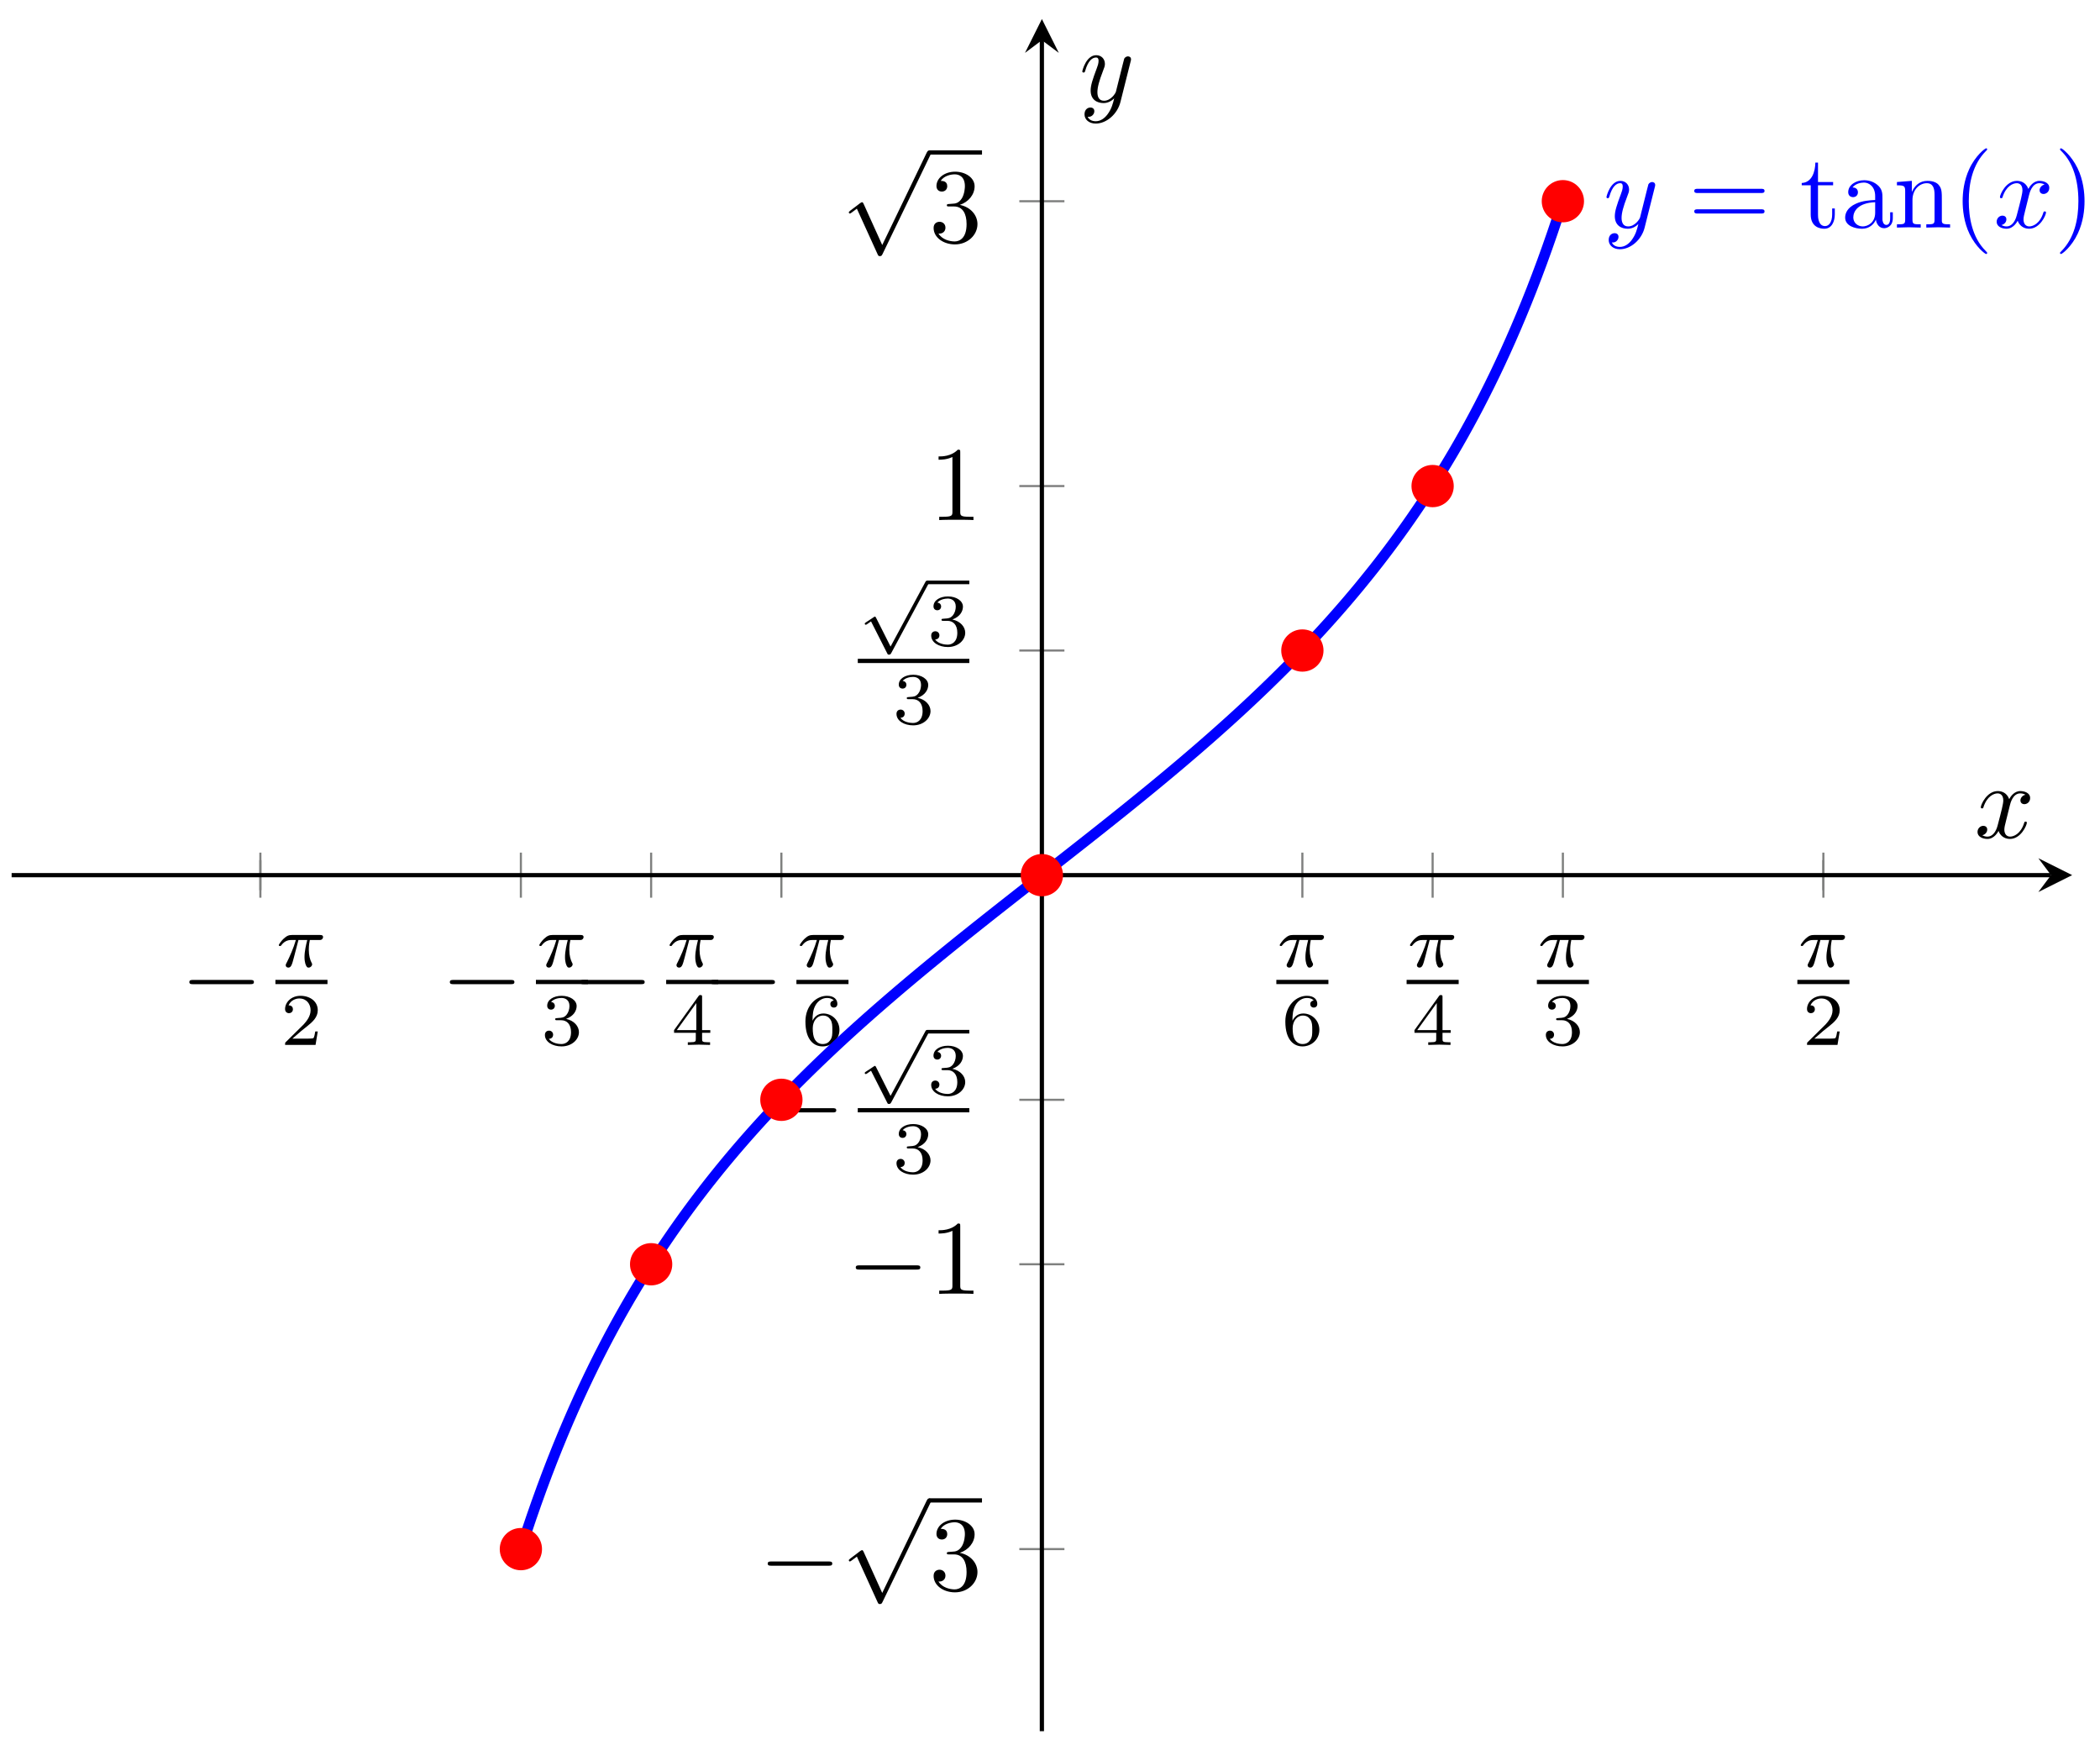 <svg xmlns="http://www.w3.org/2000/svg" xmlns:xlink="http://www.w3.org/1999/xlink" xmlns:inkscape="http://www.inkscape.org/namespaces/inkscape" version="1.1" width="198" height="165" viewBox="0 0 198 165">
<defs>
<path id="font_1_1" d="M.659 .23C.676 .23 .694 .23 .694 .25 .694 .27 .676 .27 .659 .27H.118C.101 .27 .083 .27 .083 .25 .083 .23 .101 .23 .118 .23H.659Z"/>
<path id="font_2_1" d="M.311 .363H.43C.415 .303 .393 .212 .393 .133 .393 .093 .398 .066 .404 .044 .42-.006 .433-.01 .449-.01 .472-.01 .496 .011 .496 .035 .496 .043 .494 .047 .488 .057 .469 .094 .451 .151 .451 .233 .451 .252 .451 .292 .465 .363H.59C.608 .363 .616 .363 .627 .371 .641 .381 .644 .397 .644 .402 .644 .431 .618 .431 .601 .431H.224C.183 .431 .155 .422 .11 .38 .084 .357 .045 .303 .045 .294 .045 .282 .058 .282 .062 .282 .073 .282 .074 .284 .08 .293 .131 .363 .193 .363 .215 .363H.276C.245 .253 .191 .135 .161 .075 .155 .062 .145 .041 .142 .037 .141 .033 .139 .029 .139 .022 .139 .006 .151-.01 .174-.01 .214-.01 .225 .035 .249 .125L.311 .363Z"/>
<path id="font_3_1" d="M.505 .182H.471C.468 .16 .458 .101 .445 .091 .437 .085 .36 .085 .346 .085H.162C.267 .178 .302 .206 .362 .253 .436 .312 .505 .374 .505 .469 .505 .59 .399 .664 .271 .664 .147 .664 .063 .577 .063 .485 .063 .434 .106 .429 .116 .429 .14 .429 .169 .446 .169 .482 .169 .5 .162 .535 .11 .535 .141 .606 .209 .628 .256 .628 .356 .628 .408 .55 .408 .469 .408 .382 .346 .313 .314 .277L.073 .039C.063 .03 .063 .028 .063 0H.475L.505 .182Z"/>
<path id="font_3_2" d="M.273 .334C.351 .334 .407 .28 .407 .173 .407 .049 .335 .012 .277 .012 .237 .012 .149 .023 .107 .082 .154 .084 .165 .117 .165 .138 .165 .17 .141 .193 .11 .193 .082 .193 .054 .176 .054 .135 .054 .041 .158-.02 .279-.02 .418-.02 .514 .073 .514 .173 .514 .251 .45 .329 .34 .352 .445 .39 .483 .465 .483 .526 .483 .605 .392 .664 .281 .664 .17 .664 .085 .61 .085 .53 .085 .496 .107 .477 .137 .477 .168 .477 .188 .5 .188 .528 .188 .557 .168 .578 .137 .58 .172 .624 .241 .635 .278 .635 .323 .635 .386 .613 .386 .526 .386 .484 .372 .438 .346 .407 .313 .369 .285 .367 .235 .364 .21 .362 .208 .362 .203 .361 .201 .361 .193 .359 .193 .348 .193 .334 .202 .334 .219 .334H.273Z"/>
<path id="font_3_3" d="M.529 .164V.2H.418V.646C.418 .667 .418 .674 .396 .674 .384 .674 .38 .674 .37 .66L.039 .2V.164H.333V.082C.333 .048 .333 .036 .252 .036H.225V0C.275 .002 .339 .004 .375 .004 .412 .004 .476 .002 .526 0V.036H.499C.418 .036 .418 .048 .418 .082V.164H.529M.34 .566V.2H.076L.34 .566Z"/>
<path id="font_3_4" d="M.15 .327C.15 .409 .157 .483 .195 .544 .229 .598 .283 .635 .347 .635 .377 .635 .417 .627 .437 .6 .412 .598 .391 .581 .391 .552 .391 .527 .408 .505 .438 .505 .468 .505 .486 .525 .486 .554 .486 .612 .444 .664 .345 .664 .201 .664 .054 .532 .054 .317 .054 .058 .176-.02 .286-.02 .408-.02 .514 .073 .514 .204 .514 .331 .413 .425 .296 .425 .216 .425 .172 .372 .15 .327M.286 .012C.236 .012 .197 .041 .176 .085 .161 .115 .153 .165 .153 .225 .153 .322 .211 .397 .291 .397 .337 .397 .368 .379 .393 .342 .417 .304 .418 .262 .418 .204 .418 .147 .418 .105 .391 .066 .367 .031 .335 .012 .286 .012Z"/>
<path id="font_1_2" d="M.389-.855 .213-.466C.206-.45 .201-.45 .198-.45 .197-.45 .192-.45 .181-.458L.086-.53C.073-.54 .073-.543 .073-.546 .073-.551 .076-.557 .083-.557 .089-.557 .106-.543 .117-.535 .123-.53 .138-.519 .149-.511L.346-.944C.353-.96 .358-.96 .367-.96 .382-.96 .385-.954 .392-.94L.846 0C.853 .014 .853 .018 .853 .02 .853 .03 .845 .04 .833 .04 .825 .04 .818 .035 .81 .019L.389-.855Z"/>
<path id="font_4_4" d="M.29 .352C.372 .379 .43 .449 .43 .528 .43 .61 .342 .666 .246 .666 .145 .666 .069 .606 .069 .53 .069 .497 .091 .478 .12 .478 .151 .478 .171 .5 .171 .529 .171 .579 .124 .579 .109 .579 .14 .628 .206 .641 .242 .641 .283 .641 .338 .619 .338 .529 .338 .517 .336 .459 .31 .415 .28 .367 .246 .364 .221 .363 .213 .362 .189 .36 .182 .36 .174 .359 .167 .358 .167 .348 .167 .337 .174 .337 .191 .337H.235C.317 .337 .354 .269 .354 .17 .354 .034 .285 .006 .241 .006 .198 .006 .123 .022 .088 .081 .123 .076 .154 .098 .154 .136 .154 .172 .127 .192 .098 .192 .074 .192 .042 .178 .042 .134 .042 .043 .135-.022 .244-.022 .366-.022 .457 .068 .457 .17 .457 .253 .394 .331 .29 .352Z"/>
<path id="font_4_3" d="M.294 .64C.294 .664 .294 .666 .271 .666 .209 .602 .121 .602 .089 .602V.571C.109 .571 .168 .571 .22 .597V.079C.22 .043 .217 .031 .127 .031H.095V0C.13 .003 .217 .003 .257 .003 .297 .003 .384 .003 .419 0V.031H.387C.297 .031 .294 .042 .294 .079V.64Z"/>
<path id="font_5_1" d="M.443-.842 .247-.453C.242-.443 .239-.437 .231-.437 .227-.437 .225-.437 .215-.445L.108-.516C.094-.525 .094-.53 .094-.533 .094-.539 .099-.547 .108-.547 .112-.547 .114-.547 .127-.538 .138-.53 .167-.51 .179-.502L.398-.934C.405-.949 .407-.951 .421-.951 .43-.951 .441-.951 .451-.932L.954 .004C.962 .017 .962 .019 .962 .024 .962 .04 .949 .049 .938 .049 .923 .049 .918 .04 .912 .028L.443-.842Z"/>
<path id="font_6_2" d="M.486 .381C.49 .395 .49 .397 .49 .404 .49 .422 .476 .431 .461 .431 .451 .431 .435 .425 .426 .41 .424 .405 .416 .374 .412 .356 .405 .33 .398 .303 .392 .276L.347 .096C.343 .081 .3 .011 .234 .011 .183 .011 .172 .055 .172 .092 .172 .138 .189 .2 .223 .288 .239 .329 .243 .34 .243 .36 .243 .405 .211 .442 .161 .442 .066 .442 .029 .297 .029 .288 .029 .278 .039 .278 .041 .278 .051 .278 .052 .28 .057 .296 .084 .39 .124 .42 .158 .42 .166 .42 .183 .42 .183 .388 .183 .363 .173 .337 .166 .318 .126 .212 .108 .155 .108 .108 .108 .019 .171-.011 .23-.011 .269-.011 .303 .006 .331 .034 .318-.018 .306-.067 .266-.12 .24-.154 .202-.183 .156-.183 .142-.183 .097-.18 .08-.141 .096-.141 .109-.141 .123-.129 .133-.12 .143-.107 .143-.088 .143-.057 .116-.053 .106-.053 .083-.053 .05-.069 .05-.118 .05-.168 .094-.205 .156-.205 .259-.205 .362-.114 .39-.001L.486 .381Z"/>
<path id="font_4_5" d="M.687 .327C.702 .327 .721 .327 .721 .347 .721 .367 .702 .367 .688 .367H.089C.075 .367 .056 .367 .056 .347 .056 .327 .075 .327 .09 .327H.687M.688 .133C.702 .133 .721 .133 .721 .153 .721 .173 .702 .173 .687 .173H.09C.075 .173 .056 .173 .056 .153 .056 .133 .075 .133 .089 .133H.688Z"/>
<path id="font_4_8" d="M.173 .4H.316V.431H.173V.615H.148C.147 .533 .117 .426 .019 .422V.4H.104V.124C.104 .001 .197-.011 .233-.011 .304-.011 .332 .06 .332 .124V.181H.307V.126C.307 .052 .277 .014 .24 .014 .173 .014 .173 .105 .173 .122V.4Z"/>
<path id="font_4_6" d="M.333 .076C.337 .036 .364-.006 .411-.006 .432-.006 .493 .008 .493 .089V.145H.468V.089C.468 .031 .443 .025 .432 .025 .399 .025 .395 .07 .395 .075V.275C.395 .317 .395 .356 .359 .393 .32 .432 .27 .448 .222 .448 .14 .448 .071 .401 .071 .335 .071 .305 .091 .288 .117 .288 .145 .288 .163 .308 .163 .334 .163 .346 .158 .379 .112 .38 .139 .415 .188 .426 .22 .426 .269 .426 .326 .387 .326 .298V.261C.275 .258 .205 .255 .142 .225 .067 .191 .042 .139 .042 .095 .042 .014 .139-.011 .202-.011 .268-.011 .314 .029 .333 .076M.326 .24V.14C.326 .045 .254 .011 .209 .011 .16 .011 .119 .046 .119 .096 .119 .151 .161 .234 .326 .24Z"/>
<path id="font_4_7" d="M.11 .344V.076C.11 .031 .099 .031 .032 .031V0C.067 .001 .118 .003 .145 .003 .171 .003 .223 .001 .257 0V.031C.19 .031 .179 .031 .179 .076V.26C.179 .364 .25 .42 .314 .42 .377 .42 .388 .366 .388 .309V.076C.388 .031 .377 .031 .31 .031V0C.345 .001 .396 .003 .423 .003 .449 .003 .501 .001 .535 0V.031C.483 .031 .458 .031 .457 .061V.252C.457 .338 .457 .369 .426 .405 .412 .422 .379 .442 .321 .442 .248 .442 .201 .399 .173 .337V.442L.032 .431V.4C.102 .4 .11 .393 .11 .344Z"/>
<path id="font_4_1" d="M.331-.24C.331-.237 .331-.235 .314-.218 .189-.092 .157 .097 .157 .25 .157 .424 .195 .598 .318 .723 .331 .735 .331 .737 .331 .74 .331 .747 .327 .75 .321 .75 .311 .75 .221 .682 .162 .555 .111 .445 .099 .334 .099 .25 .099 .172 .11 .051 .165-.062 .225-.185 .311-.25 .321-.25 .327-.25 .331-.247 .331-.24Z"/>
<path id="font_6_1" d="M.334 .302C.34 .328 .363 .42 .433 .42 .438 .42 .462 .42 .483 .407 .455 .402 .435 .377 .435 .353 .435 .337 .446 .318 .473 .318 .495 .318 .527 .336 .527 .376 .527 .428 .468 .442 .434 .442 .376 .442 .341 .389 .329 .366 .304 .432 .25 .442 .221 .442 .117 .442 .06 .313 .06 .288 .06 .278 .07 .278 .072 .278 .08 .278 .083 .28 .085 .289 .119 .395 .185 .42 .219 .42 .238 .42 .273 .411 .273 .353 .273 .322 .256 .255 .219 .115 .203 .053 .168 .011 .124 .011 .118 .011 .095 .011 .074 .024 .099 .029 .121 .05 .121 .078 .121 .105 .099 .113 .084 .113 .054 .113 .029 .087 .029 .055 .029 .009 .079-.011 .123-.011 .189-.011 .225 .059 .228 .065 .24 .028 .276-.011 .336-.011 .439-.011 .496 .118 .496 .143 .496 .153 .487 .153 .484 .153 .475 .153 .473 .149 .471 .142 .438 .035 .37 .011 .338 .011 .299 .011 .283 .043 .283 .077 .283 .099 .289 .121 .3 .165L.334 .302Z"/>
<path id="font_4_2" d="M.289 .25C.289 .328 .278 .449 .223 .562 .163 .685 .077 .75 .067 .75 .061 .75 .057 .746 .057 .74 .057 .737 .057 .735 .076 .717 .174 .618 .231 .459 .231 .25 .231 .079 .194-.097 .07-.223 .057-.235 .057-.237 .057-.24 .057-.246 .061-.25 .067-.25 .077-.25 .167-.182 .226-.055 .277 .055 .289 .166 .289 .25Z"/>
</defs>
<path transform="matrix(1,0,0,-1,1.096,163.2)" stroke-width=".199" stroke-linecap="butt" stroke-miterlimit="10" stroke-linejoin="miter" fill="none" stroke="#7f807f" d="M23.454 79.28V82.115M170.822 79.28V82.115"/>
<path transform="matrix(1,0,0,-1,1.096,163.2)" stroke-width=".199" stroke-linecap="butt" stroke-miterlimit="10" stroke-linejoin="miter" fill="none" stroke="#7f807f" d="M23.454 78.572V82.824M48.015 78.572V82.824M60.296 78.572V82.824M72.577 78.572V82.824M121.699 78.572V82.824M133.98 78.572V82.824M146.261 78.572V82.824M170.822 78.572V82.824"/>
<path transform="matrix(1,0,0,-1,1.096,163.2)" stroke-width=".199" stroke-linecap="butt" stroke-miterlimit="10" stroke-linejoin="miter" fill="none" stroke="#7f807f" d="M95.012 17.166H99.264M95.012 44.017H99.264M95.012 59.521H99.264M95.012 101.875H99.264M95.012 117.379H99.264M95.012 144.23H99.264"/>
<path transform="matrix(1,0,0,-1,1.096,163.2)" stroke-width=".399" stroke-linecap="butt" stroke-miterlimit="10" stroke-linejoin="miter" fill="none" stroke="#000000" d="M0 80.698H192.284"/>
<path transform="matrix(1,0,0,-1,193.383,82.498)" d="M1.993 0-1.196 1.594 0 0-1.196-1.594"/>
<path transform="matrix(1,0,0,-1,1.096,163.2)" stroke-width=".399" stroke-linecap="butt" stroke-miterlimit="10" stroke-linejoin="miter" fill="none" stroke="#000000" d="M97.138 0V159.403"/>
<path transform="matrix(0,-1,-1,-0,98.236,3.789)" d="M1.993 0-1.196 1.594 0 0-1.196-1.594"/>
<use data-text="&#x2212;" xlink:href="#font_1_1" transform="matrix(9.963,0,0,-9.963,17.026,95.07)"/>
<use data-text="&#x03c0;" xlink:href="#font_2_1" transform="matrix(6.974,0,0,-6.974,25.97,91.147)"/>
<path transform="matrix(1,0,0,-1,-66.271,-51.938)" stroke-width=".399" stroke-linecap="butt" stroke-miterlimit="10" stroke-linejoin="miter" fill="none" stroke="#000000" d="M92.239-144.51H97.148"/>
<use data-text="2" xlink:href="#font_3_1" transform="matrix(6.974,0,0,-6.974,26.439,98.506)"/>
<use data-text="&#x2212;" xlink:href="#font_1_1" transform="matrix(9.963,0,0,-9.963,41.587,95.07)"/>
<use data-text="&#x03c0;" xlink:href="#font_2_1" transform="matrix(6.974,0,0,-6.974,50.532,91.147)"/>
<path transform="matrix(1,0,0,-1,-41.709,-51.938)" stroke-width=".399" stroke-linecap="butt" stroke-miterlimit="10" stroke-linejoin="miter" fill="none" stroke="#000000" d="M92.239-144.51H97.148"/>
<use data-text="3" xlink:href="#font_3_2" transform="matrix(6.974,0,0,-6.974,51.001,98.506)"/>
<use data-text="&#x2212;" xlink:href="#font_1_1" transform="matrix(9.963,0,0,-9.963,53.869,95.07)"/>
<use data-text="&#x03c0;" xlink:href="#font_2_1" transform="matrix(6.974,0,0,-6.974,62.813,91.147)"/>
<path transform="matrix(1,0,0,-1,-29.428,-51.938)" stroke-width=".399" stroke-linecap="butt" stroke-miterlimit="10" stroke-linejoin="miter" fill="none" stroke="#000000" d="M92.239-144.51H97.148"/>
<use data-text="4" xlink:href="#font_3_3" transform="matrix(6.974,0,0,-6.974,63.282,98.506)"/>
<use data-text="&#x2212;" xlink:href="#font_1_1" transform="matrix(9.963,0,0,-9.963,66.15,95.07)"/>
<use data-text="&#x03c0;" xlink:href="#font_2_1" transform="matrix(6.974,0,0,-6.974,75.094,91.147)"/>
<path transform="matrix(1,0,0,-1,-17.147,-51.938)" stroke-width=".399" stroke-linecap="butt" stroke-miterlimit="10" stroke-linejoin="miter" fill="none" stroke="#000000" d="M92.239-144.51H97.148"/>
<use data-text="6" xlink:href="#font_3_4" transform="matrix(6.974,0,0,-6.974,75.563,98.506)"/>
<use data-text="&#x03c0;" xlink:href="#font_2_1" transform="matrix(6.974,0,0,-6.974,120.343,91.147)"/>
<path transform="matrix(1,0,0,-1,35.85,-51.938)" stroke-width=".399" stroke-linecap="butt" stroke-miterlimit="10" stroke-linejoin="miter" fill="none" stroke="#000000" d="M84.491-144.51H89.4"/>
<use data-text="6" xlink:href="#font_3_4" transform="matrix(6.974,0,0,-6.974,120.812,98.506)"/>
<use data-text="&#x03c0;" xlink:href="#font_2_1" transform="matrix(6.974,0,0,-6.974,132.624,91.147)"/>
<path transform="matrix(1,0,0,-1,48.132,-51.938)" stroke-width=".399" stroke-linecap="butt" stroke-miterlimit="10" stroke-linejoin="miter" fill="none" stroke="#000000" d="M84.491-144.51H89.4"/>
<use data-text="4" xlink:href="#font_3_3" transform="matrix(6.974,0,0,-6.974,133.093,98.506)"/>
<use data-text="&#x03c0;" xlink:href="#font_2_1" transform="matrix(6.974,0,0,-6.974,144.906,91.147)"/>
<path transform="matrix(1,0,0,-1,60.413,-51.938)" stroke-width=".399" stroke-linecap="butt" stroke-miterlimit="10" stroke-linejoin="miter" fill="none" stroke="#000000" d="M84.491-144.51H89.4"/>
<use data-text="3" xlink:href="#font_3_2" transform="matrix(6.974,0,0,-6.974,145.375,98.506)"/>
<use data-text="&#x03c0;" xlink:href="#font_2_1" transform="matrix(6.974,0,0,-6.974,169.467,91.147)"/>
<path transform="matrix(1,0,0,-1,84.974,-51.938)" stroke-width=".399" stroke-linecap="butt" stroke-miterlimit="10" stroke-linejoin="miter" fill="none" stroke="#000000" d="M84.491-144.51H89.4"/>
<use data-text="2" xlink:href="#font_3_1" transform="matrix(6.974,0,0,-6.974,169.936,98.506)"/>
<use data-text="&#x2212;" xlink:href="#font_1_1" transform="matrix(9.963,0,0,-9.963,71.557,149.892)"/>
<use data-text="&#x221a;" xlink:href="#font_1_2" transform="matrix(9.963,0,0,-9.963,79.306,141.65)"/>
<path transform="matrix(1,0,0,-1,-11.74,2.883)" stroke-width=".399" stroke-linecap="butt" stroke-miterlimit="10" stroke-linejoin="miter" fill="none" stroke="#000000" d="M99.346-138.561H104.327"/>
<use data-text="3" xlink:href="#font_4_4" transform="matrix(9.963,0,0,-9.963,87.608,149.892)"/>
<use data-text="&#x2212;" xlink:href="#font_1_1" transform="matrix(9.963,0,0,-9.963,79.859,121.976)"/>
<use data-text="1" xlink:href="#font_4_3" transform="matrix(9.963,0,0,-9.963,87.608,121.976)"/>
<use data-text="&#x2212;" xlink:href="#font_1_1" transform="matrix(9.963,0,0,-9.963,71.933,107.16)"/>
<use data-text="&#x221a;" xlink:href="#font_5_1" transform="matrix(6.974,0,0,-6.974,80.877,97.436)"/>
<path transform="matrix(1,0,0,-1,-11.364,-39.849)" stroke-width=".339" stroke-linecap="butt" stroke-miterlimit="10" stroke-linejoin="miter" fill="none" stroke="#000000" d="M98.784-137.108H102.756"/>
<use data-text="3" xlink:href="#font_3_2" transform="matrix(6.974,0,0,-6.974,87.422,103.212)"/>
<path transform="matrix(1,0,0,-1,-11.364,-39.849)" stroke-width=".399" stroke-linecap="butt" stroke-miterlimit="10" stroke-linejoin="miter" fill="none" stroke="#000000" d="M92.239-144.51H102.756"/>
<use data-text="3" xlink:href="#font_3_2" transform="matrix(6.974,0,0,-6.974,84.15,110.596)"/>
<use data-text="&#x221a;" xlink:href="#font_5_1" transform="matrix(6.974,0,0,-6.974,80.878,55.08)"/>
<path transform="matrix(1,0,0,-1,-3.614,-82.205)" stroke-width=".339" stroke-linecap="butt" stroke-miterlimit="10" stroke-linejoin="miter" fill="none" stroke="#000000" d="M91.036-137.108H95.007"/>
<use data-text="3" xlink:href="#font_3_2" transform="matrix(6.974,0,0,-6.974,87.423,60.856)"/>
<path transform="matrix(1,0,0,-1,-3.614,-82.205)" stroke-width=".399" stroke-linecap="butt" stroke-miterlimit="10" stroke-linejoin="miter" fill="none" stroke="#000000" d="M84.491-144.51H95.007"/>
<use data-text="3" xlink:href="#font_3_2" transform="matrix(6.974,0,0,-6.974,84.15,68.24)"/>
<use data-text="1" xlink:href="#font_4_3" transform="matrix(9.963,0,0,-9.963,87.608,49.027)"/>
<use data-text="&#x221a;" xlink:href="#font_1_2" transform="matrix(9.963,0,0,-9.963,79.306,14.58)"/>
<path transform="matrix(1,0,0,-1,-3.99,-124.187)" stroke-width=".399" stroke-linecap="butt" stroke-miterlimit="10" stroke-linejoin="miter" fill="none" stroke="#000000" d="M91.597-138.561H96.579"/>
<use data-text="3" xlink:href="#font_4_4" transform="matrix(9.963,0,0,-9.963,87.608,22.821)"/>
<path transform="matrix(1,0,0,-1,1.096,163.2)" stroke-width=".996" stroke-linecap="butt" stroke-miterlimit="10" stroke-linejoin="miter" fill="none" stroke="#0000ff" d="M48.015 17.163 48.509 18.682 49.003 20.145 49.496 21.556 49.99 22.924 50.484 24.247 50.977 25.526 51.471 26.765 51.965 27.967 52.459 29.134 52.952 30.265 53.446 31.367 53.94 32.436 54.433 33.476 54.927 34.488 55.421 35.473 55.914 36.434 56.408 37.37 56.902 38.285 57.396 39.176 57.889 40.046 58.383 40.897 58.877 41.728 59.37 42.541 59.864 43.335 60.358 44.113 60.851 44.875 61.345 45.622 61.839 46.353 62.332 47.071 62.826 47.774 63.32 48.465 63.814 49.144 64.307 49.809 64.801 50.462 65.295 51.106 65.788 51.738 66.282 52.359 66.776 52.972 67.269 53.573 67.763 54.166 68.257 54.75 68.751 55.324 69.244 55.891 69.738 56.45 70.232 57 70.725 57.544 71.219 58.08 71.713 58.61 72.206 59.132 72.7 59.649 73.194 60.158 73.687 60.663 74.181 61.162 74.675 61.654 75.169 62.142 75.662 62.624 76.156 63.101 76.65 63.574 77.143 64.041 77.637 64.505 78.131 64.965 78.624 65.42 79.118 65.871 79.612 66.318 80.106 66.762 80.599 67.201 81.093 67.638 81.587 68.072 82.08 68.501 82.574 68.929 83.068 69.353 83.561 69.775 84.055 70.194 84.549 70.611 85.042 71.025 85.536 71.437 86.03 71.847 86.524 72.254 87.017 72.659 87.511 73.062 88.005 73.464 88.498 73.865 88.992 74.264 89.486 74.661 89.979 75.056 90.473 75.451 90.967 75.845 91.461 76.236 91.954 76.628 92.448 77.018 92.942 77.408 93.435 77.797 93.929 78.184 94.423 78.572 94.916 78.96 95.41 79.347 95.904 79.733 96.397 80.119 96.891 80.505 97.385 80.89 97.879 81.277 98.372 81.663 98.866 82.049 99.36 82.436 99.853 82.823 100.347 83.211 100.841 83.599 101.334 83.987 101.828 84.377 102.322 84.768 102.816 85.159 103.309 85.551 103.803 85.945 104.297 86.339 104.79 86.734 105.284 87.132 105.778 87.531 106.271 87.93 106.765 88.333 107.259 88.736 107.753 89.142 108.246 89.549 108.74 89.959 109.234 90.371 109.727 90.785 110.221 91.201 110.715 91.621 111.208 92.043 111.702 92.466 112.196 92.894 112.689 93.325 113.183 93.757 113.677 94.194 114.17 94.634 114.664 95.077 115.158 95.525 115.652 95.976 116.145 96.431 116.639 96.89 117.133 97.354 117.626 97.822 118.12 98.294 118.614 98.772 119.107 99.254 119.601 99.742 120.095 100.233 120.589 100.733 121.082 101.237 121.576 101.747 122.07 102.263 122.563 102.786 123.057 103.316 123.551 103.852 124.044 104.395 124.538 104.946 125.032 105.506 125.525 106.071 126.019 106.646 126.513 107.23 127.007 107.822 127.5 108.426 127.994 109.037 128.488 109.656 128.981 110.288 129.475 110.932 129.969 111.587 130.462 112.252 130.956 112.93 131.45 113.62 131.944 114.324 132.437 115.043 132.931 115.772 133.425 116.52 133.918 117.283 134.412 118.061 134.906 118.856 135.399 119.669 135.893 120.498 136.387 121.349 136.881 122.22 137.374 123.112 137.868 124.024 138.362 124.961 138.855 125.923 139.349 126.908 139.843 127.919 140.336 128.96 140.83 130.028 141.324 131.129 141.817 132.261 142.311 133.427 142.805 134.63 143.299 135.868 143.792 137.148 144.286 138.469 144.78 139.837 145.273 141.25 145.767 142.714 146.261 144.229"/>
<use data-text="y" xlink:href="#font_6_2" transform="matrix(9.963,0,0,-9.963,151.178,21.454)" fill="#0000ff"/>
<use data-text="=" xlink:href="#font_4_5" transform="matrix(9.963,0,0,-9.963,159.187,21.454)" fill="#0000ff"/>
<use data-text="t" xlink:href="#font_4_8" transform="matrix(9.963,0,0,-9.963,169.688,21.454)" fill="#0000ff"/>
<use data-text="a" xlink:href="#font_4_6" transform="matrix(9.963,0,0,-9.963,173.553,21.454)" fill="#0000ff"/>
<use data-text="n" xlink:href="#font_4_7" transform="matrix(9.963,0,0,-9.963,178.535,21.454)" fill="#0000ff"/>
<use data-text="(" xlink:href="#font_4_1" transform="matrix(9.963,0,0,-9.963,184.064,21.454)" fill="#0000ff"/>
<use data-text="x" xlink:href="#font_6_1" transform="matrix(9.963,0,0,-9.963,187.968,21.454)" fill="#0000ff"/>
<use data-text=")" xlink:href="#font_4_2" transform="matrix(9.963,0,0,-9.963,193.662,21.454)" fill="#0000ff"/>
<path transform="matrix(1,0,0,-1,1.096,163.2)" d="M50.008 17.163C50.008 18.264 49.116 19.156 48.015 19.156 46.915 19.156 46.023 18.264 46.023 17.163 46.023 16.063 46.915 15.171 48.015 15.171 49.116 15.171 50.008 16.063 50.008 17.163ZM48.015 17.163" fill="#ff0000"/>
<path transform="matrix(1,0,0,-1,1.096,163.2)" d="M62.289 44.018C62.289 45.118 61.397 46.01 60.296 46.01 59.196 46.01 58.304 45.118 58.304 44.018 58.304 42.917 59.196 42.025 60.296 42.025 61.397 42.025 62.289 42.917 62.289 44.018ZM60.296 44.018" fill="#ff0000"/>
<path transform="matrix(1,0,0,-1,1.096,163.2)" d="M74.57 59.521C74.57 60.621 73.678 61.513 72.577 61.513 71.477 61.513 70.585 60.621 70.585 59.521 70.585 58.42 71.477 57.528 72.577 57.528 73.678 57.528 74.57 58.42 74.57 59.521ZM72.577 59.521" fill="#ff0000"/>
<path transform="matrix(1,0,0,-1,1.096,163.2)" d="M99.131 80.698C99.131 81.798 98.239 82.69 97.138 82.69 96.038 82.69 95.146 81.798 95.146 80.698 95.146 79.597 96.038 78.705 97.138 78.705 98.239 78.705 99.131 79.597 99.131 80.698ZM97.138 80.698" fill="#ff0000"/>
<path transform="matrix(1,0,0,-1,1.096,163.2)" d="M123.692 101.875C123.692 102.975 122.8 103.867 121.699 103.867 120.599 103.867 119.707 102.975 119.707 101.875 119.707 100.774 120.599 99.882 121.699 99.882 122.8 99.882 123.692 100.774 123.692 101.875ZM121.699 101.875" fill="#ff0000"/>
<path transform="matrix(1,0,0,-1,1.096,163.2)" d="M135.972 117.378C135.972 118.478 135.08 119.371 133.98 119.371 132.879 119.371 131.987 118.478 131.987 117.378 131.987 116.278 132.879 115.385 133.98 115.385 135.08 115.385 135.972 116.278 135.972 117.378ZM133.98 117.378" fill="#ff0000"/>
<path transform="matrix(1,0,0,-1,1.096,163.2)" d="M148.254 144.232C148.254 145.333 147.361 146.225 146.261 146.225 145.161 146.225 144.268 145.333 144.268 144.232 144.268 143.132 145.161 142.24 146.261 142.24 147.361 142.24 148.254 143.132 148.254 144.232ZM146.261 144.232" fill="#ff0000"/>
<use data-text="x" xlink:href="#font_6_1" transform="matrix(9.963,0,0,-9.963,186.162,78.978)"/>
<use data-text="y" xlink:href="#font_6_2" transform="matrix(9.963,0,0,-9.963,101.756,9.607)"/>
</svg>
